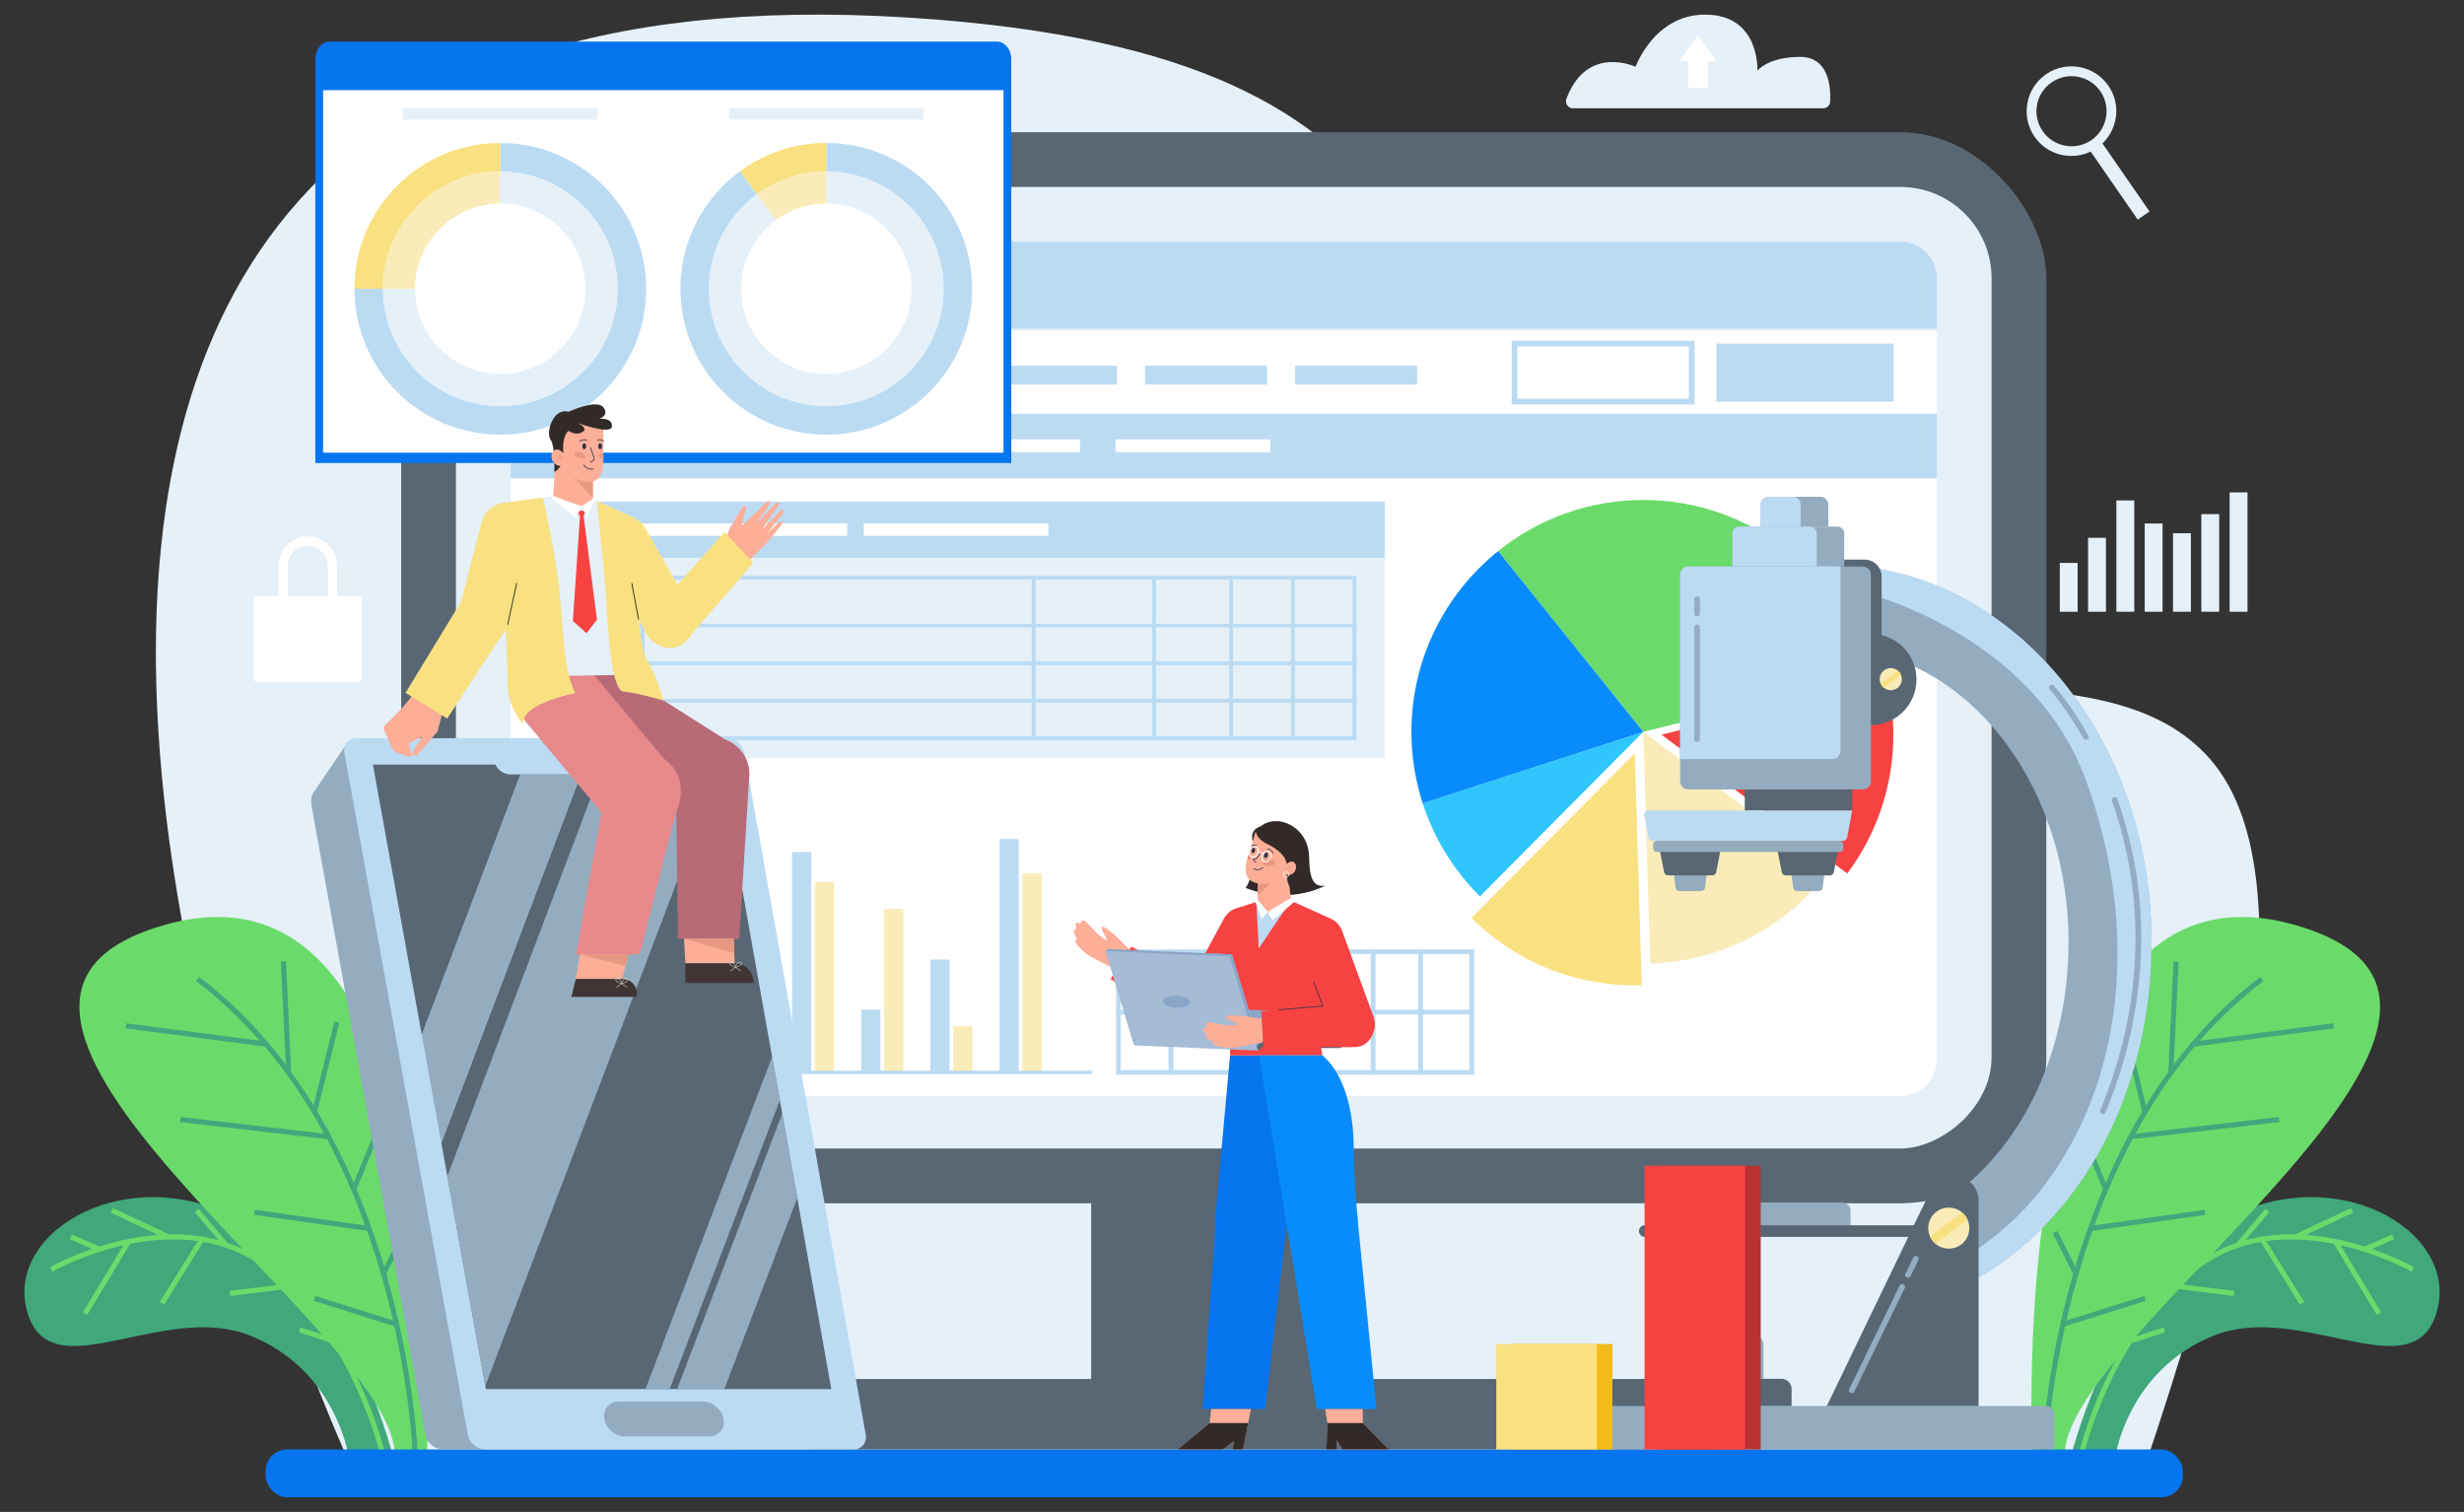 <?xml version="1.0" encoding="UTF-8"?>
<svg id="Layer_1" data-name="Layer 1" xmlns="http://www.w3.org/2000/svg" viewBox="0 0 2404 1475">
  <rect x="0" y="0" width="2404" height="1475" fill="#333333" stroke="none"/>
  <defs>
    <style>
      .cls-1 {
        fill: #088cfc;
      }

      .cls-1, .cls-2, .cls-3, .cls-4, .cls-5, .cls-6, .cls-7, .cls-8, .cls-9, .cls-10, .cls-11, .cls-12, .cls-13, .cls-14, .cls-15, .cls-16, .cls-17, .cls-18, .cls-19, .cls-20, .cls-21, .cls-22, .cls-23, .cls-24, .cls-25, .cls-26 {
        stroke-width: 0px;
      }

      .cls-2 {
        fill: #e5f0f8;
      }

      .cls-27 {
        stroke: #6adb6a;
      }

      .cls-27, .cls-28, .cls-29, .cls-30, .cls-31, .cls-32, .cls-33, .cls-34, .cls-35, .cls-36, .cls-37, .cls-38 {
        stroke-miterlimit: 10;
      }

      .cls-27, .cls-28, .cls-29, .cls-39, .cls-31, .cls-32, .cls-40, .cls-41, .cls-33, .cls-34, .cls-35, .cls-36, .cls-37, .cls-38 {
        fill: none;
      }

      .cls-27, .cls-37 {
        stroke-width: 4.99px;
      }

      .cls-3 {
        fill: #332b27;
      }

      .cls-4 {
        fill: #403534;
      }

      .cls-5 {
        fill: #2ec6fc;
      }

      .cls-28 {
        stroke-width: 3.34px;
      }

      .cls-28, .cls-29, .cls-30, .cls-31 {
        stroke: #bbdbf3;
      }

      .cls-29 {
        stroke-width: 5.59px;
      }

      .cls-6 {
        fill: #40a87b;
      }

      .cls-7 {
        fill: #e89780;
      }

      .cls-8 {
        fill: #2d628c;
      }

      .cls-9 {
        fill: #f9ecb8;
      }

      .cls-10 {
        fill: #bbdbf3;
      }

      .cls-11 {
        fill: #89a5c7;
      }

      .cls-12 {
        fill: #fdae97;
      }

      .cls-30 {
        stroke-width: 4.53px;
      }

      .cls-30, .cls-15 {
        fill: #fff;
      }

      .cls-13 {
        fill: #f2bb16;
      }

      .cls-39 {
        stroke-width: .51px;
      }

      .cls-39, .cls-40, .cls-41 {
        stroke-linecap: round;
        stroke-linejoin: round;
      }

      .cls-39, .cls-33 {
        stroke: #e89780;
      }

      .cls-14 {
        fill: #b86b76;
      }

      .cls-31 {
        stroke-width: 3.44px;
      }

      .cls-16 {
        fill: #f9e181;
      }

      .cls-32 {
        stroke-width: .76px;
      }

      .cls-32, .cls-35 {
        stroke: #2c3447;
      }

      .cls-17 {
        fill: #a5bbd6;
      }

      .cls-18 {
        fill: #6adb6a;
      }

      .cls-19 {
        fill: #b83232;
      }

      .cls-20 {
        fill: #2c3447;
      }

      .cls-21 {
        fill: #93acbf;
      }

      .cls-40 {
        stroke: #93acbf;
        stroke-width: 5.55px;
      }

      .cls-41 {
        stroke-width: .4px;
      }

      .cls-41, .cls-34, .cls-38 {
        stroke: #fff;
      }

      .cls-33 {
        stroke-width: .61px;
      }

      .cls-22 {
        fill: #e7888b;
      }

      .cls-23 {
        fill: #322a28;
      }

      .cls-34 {
        stroke-width: .99px;
      }

      .cls-35 {
        stroke-width: .76px;
      }

      .cls-36 {
        stroke: #322a28;
        stroke-width: .88px;
      }

      .cls-24 {
        fill: #586773;
      }

      .cls-37 {
        stroke: #40a87b;
      }

      .cls-25 {
        fill: #f74242;
      }

      .cls-38 {
        stroke-width: .67px;
      }

      .cls-26 {
        fill: #0775ef;
      }
    </style>
  </defs>
  <path class="cls-2" d="M339.57,1424.12S-349.81-82.78,915.27,19.22c541.84,43.69,440.69,308.73,679.99,556.72,155.12,160.74,453.45,29.25,565.25,169.71,111.8,140.46-19.58,540.98-65.67,678.47H339.57Z"/>
  <g>
    <path class="cls-6" d="M2021.13,1418.7s44.46-177.33,155.27-232.06c110.82-54.73,229.09,20.2,199.06,98.98-25.9,67.94-132.39-15.6-215.24,17.25-82.85,32.85-95.91,115.82-95.91,115.82h-43.17Z"/>
    <path class="cls-27" d="M2354.04,1238.38s-118.93-67.78-207.17-5.12c-88.24,62.66-116.17,185.43-116.17,185.43"/>
    <line class="cls-27" x1="2334.86" y1="1206.68" x2="2307.19" y2="1218.75"/>
    <line class="cls-27" x1="2294.89" y1="1180.83" x2="2239.78" y2="1206.68"/>
    <line class="cls-27" x1="2212.09" y1="1180.83" x2="2183.41" y2="1214.71"/>
    <line class="cls-27" x1="2157.74" y1="1203.53" x2="2144.85" y2="1234.73"/>
    <line class="cls-27" x1="2321.02" y1="1281.54" x2="2278.54" y2="1211.27"/>
    <line class="cls-27" x1="2245.98" y1="1271.47" x2="2207.02" y2="1208.9"/>
    <line class="cls-27" x1="2179.8" y1="1261.88" x2="2121.22" y2="1254.6"/>
    <line class="cls-27" x1="2111.61" y1="1297.37" x2="2078.03" y2="1308.39"/>
  </g>
  <g>
    <path class="cls-18" d="M1983.01,1419.22s-31.37-594.4,252.54-517.8c283.91,76.6-221.46,396.95-221.03,517.8h-31.5Z"/>
    <path class="cls-37" d="M1994.48,1419.22s9.91-310.55,212.29-464.11"/>
    <line class="cls-37" x1="2118.01" y1="1045.15" x2="2123.07" y2="938.06"/>
    <line class="cls-37" x1="2276.79" y1="1000.78" x2="2140" y2="1018.61"/>
    <line class="cls-37" x1="2223.59" y1="1092.18" x2="2078.96" y2="1109.03"/>
    <line class="cls-37" x1="2151.28" y1="1182.75" x2="2039.57" y2="1198.54"/>
    <line class="cls-37" x1="2028.85" y1="1098.12" x2="2054.45" y2="1160.33"/>
    <line class="cls-37" x1="2070.92" y1="997.16" x2="2092.75" y2="1084.74"/>
    <line class="cls-37" x1="2004.95" y1="1201.97" x2="2025.35" y2="1242.63"/>
    <line class="cls-37" x1="2092.75" y1="1266.71" x2="2012.7" y2="1291.95"/>
  </g>
  <g>
    <path class="cls-6" d="M382.87,1418.7s-44.46-177.33-155.27-232.06c-110.82-54.73-229.09,20.2-199.06,98.98,25.9,67.94,132.39-15.6,215.24,17.25,82.85,32.85,95.91,115.82,95.91,115.82h43.17Z"/>
    <path class="cls-27" d="M49.96,1238.38s118.93-67.78,207.17-5.12c88.24,62.66,116.17,185.43,116.17,185.43"/>
    <line class="cls-27" x1="69.14" y1="1206.68" x2="96.81" y2="1218.75"/>
    <line class="cls-27" x1="109.11" y1="1180.83" x2="164.22" y2="1206.68"/>
    <line class="cls-27" x1="191.91" y1="1180.83" x2="220.59" y2="1214.71"/>
    <line class="cls-27" x1="246.26" y1="1203.53" x2="259.15" y2="1234.73"/>
    <line class="cls-27" x1="82.98" y1="1281.54" x2="125.46" y2="1211.27"/>
    <line class="cls-27" x1="158.02" y1="1271.47" x2="196.98" y2="1208.9"/>
    <line class="cls-27" x1="224.2" y1="1261.88" x2="282.78" y2="1254.6"/>
    <line class="cls-27" x1="292.39" y1="1297.37" x2="325.97" y2="1308.39"/>
  </g>
  <g>
    <path class="cls-18" d="M416.59,1419.22s31.37-594.4-252.54-517.8c-283.91,76.6,221.46,396.95,221.03,517.8h31.5Z"/>
    <path class="cls-37" d="M405.12,1419.22s-9.91-310.55-212.29-464.11"/>
    <line class="cls-37" x1="281.59" y1="1045.15" x2="276.53" y2="938.06"/>
    <line class="cls-37" x1="122.81" y1="1000.78" x2="259.6" y2="1018.61"/>
    <line class="cls-37" x1="176.01" y1="1092.18" x2="320.64" y2="1109.03"/>
    <line class="cls-37" x1="248.32" y1="1182.75" x2="360.03" y2="1198.54"/>
    <line class="cls-37" x1="370.75" y1="1098.12" x2="345.15" y2="1160.33"/>
    <line class="cls-37" x1="328.68" y1="997.16" x2="306.85" y2="1084.74"/>
    <line class="cls-37" x1="394.65" y1="1201.97" x2="374.25" y2="1242.63"/>
    <line class="cls-37" x1="306.85" y1="1266.71" x2="386.9" y2="1291.95"/>
  </g>
  <rect class="cls-26" x="259.15" y="1414.08" width="1870.59" height="46.66" rx="21.05" ry="21.05"/>
  <path class="cls-15" d="M350.27,581.51h-21.43v-29.61c0-15.76-12.82-28.59-28.59-28.59s-28.59,12.82-28.59,28.59v29.61h-21.43c-1.42,0-2.57,1.15-2.57,2.56v78.61c0,1.42,1.15,2.56,2.57,2.56h100.03c1.42,0,2.57-1.14,2.57-2.56v-78.61c0-1.41-1.15-2.56-2.57-2.56ZM280.73,551.9c0-10.77,8.76-19.53,19.53-19.53s19.53,8.76,19.53,19.53v29.61h-39.06v-29.61Z"/>
  <path class="cls-2" d="M1985.06,133.43c12.37,17.88,35.68,23.5,54.7,14.45l45.91,66.37,11.5-7.96-45.9-66.36c15.23-14.6,18.16-38.38,5.77-56.29-13.74-19.86-41.01-24.91-60.87-11.17-19.86,13.74-24.85,41.1-11.11,60.96ZM2049.22,89.05c10.7,15.47,6.8,36.88-8.67,47.58-15.56,10.76-36.88,6.8-47.58-8.67-10.76-15.56-6.88-36.82,8.67-47.58,15.47-10.7,36.82-6.88,47.58,8.67Z"/>
  <g>
    <path class="cls-2" d="M1534.59,105.66h244.2c3.59,0,6.58-2.79,6.77-6.37.74-13.5-.77-43.75-29.21-43.77-31.5-.02-41.72,13.44-41.72,13.44,0,0,2.76-54.78-51.17-54.7-49.65.07-67.7,50.9-67.7,50.9,0,0-47.53-22.38-67.5,31.28-1.66,4.45,1.59,9.21,6.34,9.21Z"/>
    <polygon class="cls-15" points="1656.74 34.31 1638.24 59.77 1647.18 59.77 1647.18 85.62 1666.3 85.62 1666.3 59.77 1675.25 59.77 1656.74 34.31"/>
  </g>
  <g>
    <rect class="cls-2" x="2009.61" y="549.2" width="17.44" height="47.63"/>
    <rect class="cls-2" x="2037.23" y="524.7" width="17.44" height="72.13"/>
    <rect class="cls-2" x="2064.86" y="488.22" width="17.44" height="108.6"/>
    <rect class="cls-2" x="2092.48" y="510.72" width="17.44" height="86.1"/>
    <rect class="cls-2" x="2120.1" y="520.21" width="17.44" height="76.61"/>
    <rect class="cls-2" x="2147.73" y="501.56" width="17.44" height="95.26"/>
    <rect class="cls-2" x="2175.35" y="480.37" width="17.44" height="116.46"/>
  </g>
  <g>
    <rect class="cls-24" x="1064.58" y="1025.64" width="258.74" height="349.75"/>
    <rect class="cls-24" x="391.41" y="128.97" width="1605.08" height="1044.93" rx="142.44" ry="142.44"/>
    <rect class="cls-2" x="724.89" y="-97.69" width="938.12" height="1498.27" rx="89.04" ry="89.04" transform="translate(1845.39 -542.51) rotate(90)"/>
    <path class="cls-10" d="M1889.67,271.43v49.09H498.21v-49.09c0-19.65,16-35.65,35.65-35.65h1320.16c19.65,0,35.65,16,35.65,35.65Z"/>
    <path class="cls-15" d="M1889.68,322.54v710.92c0,19.65-16,35.65-35.65,35.65H533.86c-19.65,0-35.65-16-35.65-35.65V322.54h1391.47Z"/>
    <circle class="cls-6" cx="574.22" cy="280.84" r="13.66"/>
    <circle class="cls-15" cx="612.68" cy="280.84" r="13.66"/>
    <circle class="cls-25" cx="651.15" cy="280.84" r="13.66"/>
    <path class="cls-24" d="M715.3,1345.37h957.31c6.83,0,12.37,5.54,12.37,12.37v43.87c0,6.83-5.54,12.37-12.37,12.37h-957.31c-6.83,0-12.37-5.54-12.37-12.37v-43.87c0-6.83,5.54-12.37,12.37-12.37Z"/>
    <rect class="cls-10" x="531.61" y="356.68" width="119.01" height="18.51"/>
    <polygon class="cls-10" points="965.03 403.68 802.77 403.68 498.21 403.68 498.21 466.66 1889.67 466.66 1889.67 403.68 965.03 403.68"/>
    <rect class="cls-10" x="678" y="356.68" width="119.01" height="18.51"/>
    <rect class="cls-10" x="824.4" y="356.68" width="119.01" height="18.51"/>
    <rect class="cls-10" x="970.79" y="356.68" width="119.01" height="18.51"/>
    <rect class="cls-15" x="531.61" y="428.68" width="150.89" height="12.5"/>
    <rect class="cls-15" x="717.22" y="428.68" width="150.89" height="12.5"/>
    <rect class="cls-15" x="902.82" y="428.68" width="150.89" height="12.5"/>
    <rect class="cls-15" x="1088.43" y="428.68" width="150.89" height="12.5"/>
    <rect class="cls-10" x="1117.18" y="356.68" width="119.01" height="18.51"/>
    <rect class="cls-10" x="1263.57" y="356.68" width="119.01" height="18.51"/>
    <rect class="cls-29" x="1477.61" y="335.17" width="172.97" height="56.62"/>
    <rect class="cls-10" x="1674.59" y="335.17" width="172.97" height="56.62"/>
    <g>
      <path class="cls-18" d="M1822.77,659.37c-24.44-98.53-113.43-171.58-219.52-171.58-53.62,0-102.85,18.7-141.62,49.87l141.62,176.33,219.52-54.62Z"/>
      <path class="cls-25" d="M1802.24,852.18c28.27-37.76,45.01-84.64,45.01-135.43,0-18.84-2.34-37.12-6.68-54.62l-219.52,54.62,181.19,135.43Z"/>
      <path class="cls-9" d="M1610.07,940.02c71.33-2.12,134.39-37.19,174.37-90.6l-181.19-135.43,6.82,226.03Z"/>
      <path class="cls-16" d="M1601.79,961.11l-6.82-226.03-159.35,160.52c40.89,40.59,97.18,65.68,159.35,65.68,2.29,0,4.55-.1,6.82-.17Z"/>
      <path class="cls-5" d="M1388.06,783.72c11.23,34.68,30.58,65.7,55.84,90.78l159.35-160.52-215.2,69.74Z"/>
      <path class="cls-1" d="M1461.64,537.66c-51.56,41.46-84.58,105.02-84.58,176.33,0,24.34,3.89,47.76,11.01,69.74l215.2-69.74-141.62-176.33Z"/>
    </g>
    <g>
      <rect class="cls-10" x="531.45" y="489.44" width="819.52" height="54.76"/>
      <rect class="cls-2" x="531.45" y="544.2" width="819.52" height="195.44"/>
      <rect class="cls-15" x="560.7" y="510.62" width="265.88" height="12.19"/>
      <rect class="cls-15" x="842.78" y="510.62" width="180.04" height="12.19"/>
      <rect class="cls-31" x="560.83" y="563.68" width="760.75" height="156.47"/>
      <rect class="cls-31" x="560.83" y="563.68" width="66.01" height="156.47"/>
      <rect class="cls-31" x="626.84" y="563.68" width="381.56" height="156.47"/>
      <rect class="cls-31" x="1261.37" y="563.68" width="60.21" height="156.47"/>
      <rect class="cls-31" x="1201.16" y="563.68" width="60.21" height="156.47"/>
      <rect class="cls-31" x="1125.93" y="563.68" width="75.23" height="156.47"/>
      <rect class="cls-31" x="1008.4" y="563.68" width="117.53" height="156.47"/>
      <rect class="cls-31" x="560.83" y="610.35" width="760.75" height="36.6"/>
      <rect class="cls-31" x="560.83" y="646.95" width="760.75" height="36.6"/>
      <rect class="cls-31" x="560.83" y="683.55" width="760.75" height="36.6"/>
    </g>
    <g>
      <rect class="cls-10" x="570.32" y="843.82" width="18.68" height="202.41"/>
      <rect class="cls-9" x="592.61" y="940.46" width="18.68" height="105.77"/>
      <rect class="cls-10" x="637.81" y="871.22" width="18.68" height="175.01"/>
      <rect class="cls-9" x="660.1" y="814.11" width="18.68" height="232.12"/>
      <rect class="cls-10" x="705.3" y="938.44" width="18.68" height="107.79"/>
      <rect class="cls-9" x="727.59" y="864.48" width="18.68" height="181.75"/>
      <rect class="cls-10" x="772.79" y="831.27" width="18.68" height="214.96"/>
      <rect class="cls-9" x="795.08" y="860.19" width="18.68" height="186.04"/>
      <rect class="cls-10" x="840.27" y="984.88" width="18.68" height="61.35"/>
      <rect class="cls-10" x="907.76" y="936.12" width="18.68" height="110.11"/>
      <rect class="cls-9" x="862.57" y="886.75" width="18.68" height="159.48"/>
      <rect class="cls-9" x="930.06" y="1001.08" width="18.68" height="45.15"/>
      <rect class="cls-10" x="975.25" y="818.56" width="18.68" height="227.67"/>
      <rect class="cls-9" x="997.54" y="852.17" width="18.68" height="194.06"/>
      <polyline class="cls-28" points="542.76 760.34 542.76 1046.23 1065.47 1046.23"/>
    </g>
    <g>
      <g>
        <rect class="cls-30" x="1282.99" y="987.36" width="56.77" height="58.86"/>
        <rect class="cls-30" x="1142.33" y="987.36" width="140.66" height="58.86"/>
        <rect class="cls-30" x="1091.2" y="987.36" width="51.13" height="58.86"/>
        <rect class="cls-30" x="1339.76" y="987.36" width="46.28" height="58.86"/>
        <rect class="cls-30" x="1386.04" y="987.36" width="49.91" height="58.86"/>
      </g>
      <rect class="cls-30" x="1282.99" y="928.5" width="56.77" height="58.86"/>
      <rect class="cls-30" x="1142.33" y="928.5" width="140.66" height="58.86"/>
      <rect class="cls-30" x="1091.2" y="928.5" width="51.13" height="58.86"/>
      <rect class="cls-30" x="1339.76" y="928.5" width="46.28" height="58.86"/>
      <rect class="cls-30" x="1386.04" y="928.5" width="49.91" height="58.86"/>
      <rect class="cls-2" x="1158.56" y="952.32" width="108.19" height="11.23"/>
      <rect class="cls-2" x="1158.56" y="1011.18" width="108.19" height="11.23"/>
    </g>
  </g>
  <g>
    <path class="cls-21" d="M2099.1,919.06c0,150.76-72.57,282.74-191.36,339.27l-10.02-21.06-24.75-52c89.35-42.54,145.21-148.32,145.21-266.2,0-158.39-104.37-287.24-232.65-287.24v-80.92c.78,0,1.55,0,2.33.03,84.28.69,163,39.88,221.86,110.5,57.64,69.15,89.38,160.64,89.38,257.63Z"/>
    <path class="cls-10" d="M2099.1,919.06c0,150.76-72.57,282.74-191.36,339.27l-10.02-21.06c31.83-16.48,65.13-40.57,92.91-75.73,81.25-102.84,97.76-253.77,44.68-399.9-53.08-146.13-221.8-185.03-221.8-185.03h-27.67l2.03-25.67c84.28.69,163,39.88,221.86,110.5,57.64,69.15,89.38,160.64,89.38,257.63Z"/>
    <path class="cls-24" d="M1835.81,619.64v-57.09c0-9.17-7.43-16.6-16.6-16.6h-27.68v87.95c-6.68,7.79-10.75,17.89-10.75,28.96,0,24.59,19.93,44.52,44.52,44.52s44.52-19.93,44.52-44.52c0-20.96-14.5-38.49-34.01-43.22Z"/>
    <path class="cls-21" d="M1783.75,492.22v21.51h-65.91v-21.51c0-4.16,3.39-7.55,7.58-7.55h50.75c4.19,0,7.58,3.39,7.58,7.55Z"/>
    <path class="cls-21" d="M1799.32,520.33v32.36h-109.11v-32.36c0-3.66,2.97-6.6,6.63-6.6h95.87c3.66,0,6.6,2.94,6.6,6.6Z"/>
    <path class="cls-10" d="M1756.81,492.22v21.51h-38.96v-21.51c0-4.16,3.39-7.55,7.58-7.55h23.84c4.16,0,7.55,3.39,7.55,7.55Z"/>
    <path class="cls-10" d="M1772.4,520.33v32.36h-82.19v-32.36c0-3.66,2.97-6.6,6.63-6.6h68.96c3.66,0,6.6,2.94,6.6,6.6Z"/>
    <path class="cls-21" d="M1825.32,560.54v201.79c0,4.33-3.52,7.85-7.88,7.85h-170.35c-4.36,0-7.88-3.52-7.88-7.85v-201.79c0-4.33,3.52-7.85,7.88-7.85h170.35c4.36,0,7.88,3.52,7.88,7.85Z"/>
    <path class="cls-10" d="M1795.65,552.68v180.01c0,4.33-3.5,7.85-7.85,7.85h-148.6v-180.01c0-4.33,3.52-7.85,7.88-7.85h148.57Z"/>
    <path class="cls-21" d="M1774.41,869.38h-21.02c-1.99,0-3.67-1.49-3.9-3.46l-2.36-19.45h33.54l-2.36,19.45c-.24,1.97-1.92,3.46-3.9,3.46Z"/>
    <rect class="cls-24" x="1702.26" y="770.19" width="104.86" height="20.55"/>
    <path class="cls-24" d="M1785.34,854.03h-43.12c-1.88,0-3.5-1.33-3.86-3.18l-4.93-25.16h60.69l-4.93,25.16c-.36,1.85-1.98,3.18-3.86,3.18Z"/>
    <path class="cls-10" d="M1798.31,820.26h-186.13c-1.89,0-3.52-1.35-3.87-3.21l-4.07-21.65c-.46-2.42,1.4-4.66,3.87-4.66h199.01l-4.95,26.31c-.35,1.86-1.97,3.21-3.87,3.21Z"/>
    <path class="cls-21" d="M1659.63,869.38h-21.02c-1.99,0-3.67-1.49-3.9-3.46l-2.36-19.45h33.54l-2.36,19.45c-.24,1.97-1.92,3.46-3.9,3.46Z"/>
    <path class="cls-24" d="M1670.57,854.03h-43.12c-1.88,0-3.5-1.33-3.86-3.18l-4.93-25.16h60.69l-4.93,25.16c-.36,1.85-1.98,3.18-3.86,3.18Z"/>
    <rect class="cls-21" x="1612.96" y="820.26" width="185.38" height="10.86" rx="3.15" ry="3.15"/>
    <path class="cls-21" d="M1805.48,1181.18v15.98h-175.24v-15.98c0-4.33,3.52-7.85,7.85-7.85h159.5c4.36,0,7.88,3.52,7.88,7.85Z"/>
    <path class="cls-21" d="M1795.74,1173.36v6.18c0,5.78-4.69,10.47-10.47,10.47h-155.02v-8.82c0-4.34,3.52-7.85,7.85-7.85h157.62s.02.02.03.03Z"/>
    <path class="cls-21" d="M1574.1,1371.71h422.12c4.34,0,7.87,3.52,7.87,7.87v34.32h-437.85v-34.32c0-4.34,3.52-7.87,7.87-7.87Z"/>
    <path class="cls-24" d="M1904.66,1206.69h-299.94c-3.13,0-5.66-2.54-5.66-5.66h0c0-3.13,2.54-5.66,5.66-5.66h299.94v11.33Z"/>
    <path class="cls-24" d="M1930.4,1371.71h-148.08l101.55-210.74c4.08-8.47,12.65-13.85,22.05-13.85h0c13.52,0,24.48,10.96,24.48,24.48v200.12Z"/>
    <g>
      <path class="cls-9" d="M1913.37,1214.17c-7.61,5.71-17.96,5.2-24.95-.67-1.15-.97-2.2-2.07-3.14-3.34-.93-1.24-1.71-2.58-2.31-3.93-3.68-8.35-1.29-18.42,6.33-24.14,7.61-5.71,17.94-5.19,24.93.68,1.13.96,2.2,2.07,3.13,3.32.95,1.26,1.71,2.58,2.33,3.95,3.68,8.35,1.29,18.42-6.31,24.13Z"/>
      <path class="cls-16" d="M1919.69,1190.05l-31.26,23.46c-1.15-.97-2.2-2.07-3.14-3.34-.93-1.24-1.71-2.58-2.31-3.93l31.26-23.46c1.13.96,2.2,2.07,3.13,3.32.95,1.26,1.71,2.58,2.33,3.95Z"/>
    </g>
    <g>
      <path class="cls-9" d="M1851.21,671.23c-4.1,3.07-9.67,2.8-13.44-.36-.62-.52-1.18-1.12-1.69-1.8-.5-.67-.92-1.39-1.24-2.12-1.98-4.5-.7-9.92,3.41-13,4.1-3.07,9.66-2.79,13.43.37.61.51,1.18,1.12,1.69,1.79.51.68.92,1.39,1.25,2.13,1.98,4.5.7,9.92-3.4,12.99Z"/>
      <path class="cls-16" d="M1854.61,658.24l-16.84,12.63c-.62-.52-1.18-1.12-1.69-1.8-.5-.67-.92-1.39-1.24-2.12l16.84-12.63c.61.51,1.18,1.12,1.69,1.79.51.68.92,1.39,1.25,2.13Z"/>
    </g>
    <path class="cls-24" d="M1612.28,1345.14h125.76c5.47,0,9.92,4.44,9.92,9.92v16.65h-145.6v-16.65c0-5.47,4.44-9.92,9.92-9.92Z"/>
    <path class="cls-21" d="M1640.45,1301.57h69.43c5.87,0,10.63,4.76,10.63,10.63v32.95h-90.69v-32.95c0-5.87,4.76-10.63,10.63-10.63Z"/>
    <line class="cls-40" x1="1861.51" y1="1243.85" x2="1869.23" y2="1228"/>
    <line class="cls-40" x1="1806.66" y1="1356.44" x2="1855.82" y2="1255.53"/>
    <line class="cls-40" x1="1655.74" y1="611.96" x2="1655.74" y2="721.14"/>
    <line class="cls-40" x1="1655.74" y1="584.68" x2="1655.74" y2="598.61"/>
    <path class="cls-40" d="M2063.09,780.31c11.76,33.01,21.03,72.85,22.9,118.68,3.1,75.82-15.84,140.87-34.37,185.33"/>
    <path class="cls-40" d="M2001.88,670.87s15.5,16.8,33.22,48.08"/>
  </g>
  <g>
    <polygon class="cls-21" points="306.08 772.89 340.04 722.87 356.06 802.32 331.07 866.61 306.08 772.89"/>
    <path class="cls-21" d="M791.28,1414.08h-359.03c-8.06,0-15.77-6.5-17.22-14.52l-110.92-612.62c-1.47-8.1-.31-16.36,7.8-16.36l355.74-50.43c8.1,0,15.84,6.57,17.28,14.67l118.36,664.74c1.43,8.02-3.95,14.52-12.01,14.52Z"/>
    <path class="cls-10" d="M832.64,1414.08h-359.03c-8.06,0-15.77-6.5-17.22-14.52l-120.36-664.74c-1.47-8.1,3.91-14.67,12.02-14.67h360.96c8.1,0,15.84,6.57,17.28,14.67l118.36,664.74c1.43,8.02-3.95,14.52-12.01,14.52Z"/>
    <polygon class="cls-24" points="702.48 745.95 811.09 1355.22 474.02 1355.22 430.58 1115.03 566.77 755.5 507.76 755.5 411.54 1009.78 363.83 745.95 702.48 745.95"/>
    <path class="cls-10" d="M582.81,742.31c.23,1.27.26,2.49.11,3.64-.22,2.18-1.05,4.13-2.32,5.67-1.97,2.4-5.01,3.88-8.62,3.88h-74.23c-5.98,0-11.8-4.06-14.37-9.55-.57-1.15-.97-2.37-1.2-3.64-.66-3.64.24-6.92,2.21-9.31,1.97-2.4,4.97-3.88,8.62-3.88h74.24c7.25,0,14.26,5.95,15.56,13.2Z"/>
    <polygon class="cls-21" points="566.77 755.5 430.58 1115.03 411.54 1009.78 507.76 755.5 566.77 755.5"/>
    <polygon class="cls-21" points="702.48 745.95 702.9 748.31 473.47 1352.19 436.46 1147.56 588.65 745.95 702.48 745.95"/>
    <polygon class="cls-21" points="753.31 1031.1 760.84 1073.36 653.38 1355.22 629.77 1355.22 753.31 1031.1"/>
    <polygon class="cls-21" points="763.17 1086.4 777.85 1168.75 706.67 1355.22 660.66 1355.22 763.17 1086.4"/>
    <path class="cls-21" d="M691.95,1401.4h-82.21c-9.4,0-18.47-7.65-20.15-17.01h0c-1.68-9.36,4.63-17.01,14.04-17.01h82.23c9.4,0,18.47,7.66,20.14,17.01h0c1.68,9.35-4.65,17.01-14.05,17.01Z"/>
  </g>
  <g>
    <path class="cls-26" d="M972.69,40.58H321.61c-7.71,0-13.96,7.7-13.96,17.19v393.92h679V57.77c0-9.49-6.25-17.19-13.96-17.19Z"/>
    <rect class="cls-15" x="315.23" y="87.97" width="663.83" height="353.68"/>
    <g>
      <g>
        <path class="cls-10" d="M630.43,281.73c0,78.64-63.75,142.32-142.32,142.32s-142.32-63.68-142.32-142.32h27.92c0,63.09,51.31,114.4,114.4,114.4s114.4-51.31,114.4-114.4-51.31-114.33-114.4-114.33v-27.92c78.56,0,142.32,63.68,142.32,142.24Z"/>
        <path class="cls-16" d="M488.11,139.49v27.92c-63.09,0-114.4,51.31-114.4,114.33h-27.92c0-78.56,63.75-142.24,142.32-142.24Z"/>
        <path class="cls-9" d="M488.11,167.4v31.17c-45.83,0-83.15,37.32-83.15,83.15h-31.25c0-63.01,51.31-114.33,114.4-114.33Z"/>
        <path class="cls-2" d="M602.51,281.73c0,63.09-51.31,114.4-114.4,114.4s-114.4-51.31-114.4-114.4h31.25c0,45.83,37.32,83.15,83.15,83.15s83.15-37.32,83.15-83.15-37.32-83.15-83.15-83.15v-31.17c63.09,0,114.4,51.31,114.4,114.33Z"/>
      </g>
      <g>
        <path class="cls-10" d="M948.5,281.73c0,78.64-63.75,142.32-142.32,142.32s-142.32-63.68-142.32-142.32c0-47.09,22.88-88.86,58.2-114.7l16.51,22.51c-28.36,20.88-46.8,54.42-46.8,92.19,0,63.09,51.31,114.4,114.4,114.4s114.4-51.31,114.4-114.4-51.31-114.33-114.4-114.33v-27.92c78.56,0,142.32,63.68,142.32,142.24Z"/>
        <path class="cls-2" d="M920.59,281.73c0,63.09-51.31,114.4-114.4,114.4s-114.4-51.31-114.4-114.4c0-37.76,18.44-71.31,46.8-92.19l18.44,25.1c-20.59,15.18-33.99,39.61-33.99,67.09,0,45.83,37.32,83.15,83.15,83.15s83.15-37.32,83.15-83.15-37.32-83.15-83.15-83.15v-31.17c63.09,0,114.4,51.31,114.4,114.33Z"/>
        <path class="cls-16" d="M806.19,139.49v27.92c-25.25,0-48.65,8.22-67.6,22.14l-16.51-22.51c23.55-17.33,52.65-27.55,84.12-27.55Z"/>
        <path class="cls-9" d="M806.19,167.41v31.17c-18.36,0-35.39,6-49.17,16.07l-18.44-25.1c18.96-13.92,42.35-22.14,67.6-22.14Z"/>
      </g>
      <rect class="cls-2" x="393.2" y="105.56" width="189.81" height="11.04"/>
      <rect class="cls-2" x="711.28" y="105.56" width="189.81" height="11.04"/>
    </g>
  </g>
  <g>
    <polygon class="cls-8" points="503.36 678.69 503.15 646.4 541.04 651.99 503.36 678.69"/>
    <path class="cls-12" d="M708.39,525.5l3.42-10.02s6.16-9.58,8-13.29c1.04-2.09,4.41-7.43,5.28-8.09.69-.52,2.69-.32,2.87.5.23,1.08-1.47,7.04-2.09,9.39-.59,2.23-2.36,8.94-2.36,8.94,0,0,12.94-11.76,17.05-15.95,2.31-2.36,8.78-9.52,10.52-8.02,1.33,1.14-4.47,9.21-6.42,11.99-1.8,2.56-7.12,10.27-7.12,10.27,0,0,9.03-9.39,12.04-12.52,2.19-2.28,7.86-9.89,9.86-8.26,1.98,1.61-4.15,8.7-5.94,11.3-2.52,3.66-10.06,14.65-10.06,14.65,0,0,9.67-9.61,12.89-12.81,1.78-1.77,6.41-7.74,8.18-6.1,1.8,1.68-3.65,7.09-5.22,9.11-2.69,3.47-10.76,13.87-10.76,13.87,0,0,7.18-6.75,9.57-9.01,1.02-.96,4.16-3.74,5.07-2.71,1.24,1.4-2.71,5.46-3.89,6.97l-9.72,12.44c-.79,1.01-1.69,1.91-2.68,2.7l-16.46,16.53-22.05-21.9Z"/>
    <path class="cls-14" d="M580.65,641.09l128.25,81.21c3.68,1.54,7.17,3.68,10.29,6.52,14.69,13.34,15.77,36.07,2.43,50.75-13.34,14.69-36.07,15.77-50.75,2.43l-147.84-77.5,57.62-63.42Z"/>
    <path class="cls-14" d="M730.79,760.42c.23-1.66.4-3.34.4-5.06,0-19.84-16.09-35.93-35.93-35.93s-35.93,16.09-35.93,35.93l2.12,160.43h59.79l9.55-155.37Z"/>
    <path class="cls-22" d="M512.66,703.81l80.32,96.08c14.18,16.96,39.66,19.24,56.62,5.06h0c16.96-14.18,19.24-39.66,5.06-56.62l-80.32-96.08c-14.18-16.96-39.66-19.24-56.62-5.06h0c-16.96,14.18-19.24,39.66-5.06,56.62Z"/>
    <polygon class="cls-2" points="578.39 486.91 616.39 504.02 611.15 658.36 503.15 660.03 488.07 491.06 539.53 484.09 578.39 486.91"/>
    <path class="cls-12" d="M578.38,464.62v24.1s-1.44,5.2-13.69,5.26c-12.23.03-25.16-8.09-25.16-8.09l3.79-52.7,35.07,31.43Z"/>
    <polygon class="cls-7" points="578.39 485.41 553.36 459.43 578.39 459.1 578.39 485.41"/>
    <path class="cls-12" d="M588.64,416.13v33.93c0,6.85-1.92,17-9.63,19.35-7.68,2.35-18.27-.86-25.64-8.87-7.38-8.03-23.75-44.21-.99-57.58,22.79-13.37,35.73,9.63,36.26,13.16Z"/>
    <path class="cls-16" d="M640.18,627.37c8.03,6.58,19.6,6.28,27.31-.21h0l67.56-78.18-9.28-9.78-17.07-18.04-1.96-2.1-69.57,78.34c-7.43,9.07-6.05,22.55,3.02,29.98Z"/>
    <path class="cls-22" d="M664.17,770.56c0-19.84-16.09-35.93-35.93-35.93s-30.73,8.27-35.06,28.06c-10.05,45.94-31.13,168.3-31.13,168.3h62.25l39.46-155.37c.23-1.66.4-3.34.4-5.06Z"/>
    <path class="cls-16" d="M665.16,628.35h0c-11.88,6.74-27.12,2.53-33.86-9.35l-44.82-79c-6.74-11.88-2.53-27.12,9.35-33.86h0c11.88-6.74,27.12-2.53,33.86,9.35l44.82,79c6.74,11.88,2.53,27.12-9.35,33.86Z"/>
    <path class="cls-23" d="M554.75,401.72s27.55-12.71,33.9-4.36-4.23,11.26-4.23,11.26c0,0,13.14-1.55,12.63,7.31-.51,8.86-33.38-3.24-33.38-3.24,0,0,10.9,4.94,4.6,8.86-6.3,3.92-13.51-1.19-13.51-1.19,0,0-6.25,3.57-5.23,19.99,1.02,16.41-8.77,20.04-8.77,20.04,0,0,1.17-24.87-3.63-31.51-4.8-6.64,2.25-31.3,17.63-27.15Z"/>
    <g>
      <path class="cls-12" d="M551.07,444.14c2.67,4.19,3.39,7.13.1,9.23-3.29,2.1-8.75,1.44-11.42-2.75-2.67-4.19-2.18-9.28,1.11-11.38s7.54.71,10.21,4.9Z"/>
      <path class="cls-33" d="M542.49,443.82s3.38-.5,5.69,3.82c0,0-2.13-.49-4.73,0"/>
    </g>
    <ellipse class="cls-20" cx="570.03" cy="435.36" rx="1.86" ry="2.88"/>
    <path class="cls-32" d="M569.37,453.4s2.76,5.38,9.75,4.12"/>
    <path class="cls-32" d="M576.07,436.46l3.51,10.14c.36,1.03-.04,2.16-.95,2.76l-2.86,1.86"/>
    <path class="cls-32" d="M565.24,430.59s3.92-2.74,7.65-1"/>
    <ellipse class="cls-20" cx="585.52" cy="435.36" rx="1.86" ry="2.88"/>
    <path class="cls-32" d="M589.11,430.43s-2.71-2.58-6.45-.85"/>
    <path class="cls-16" d="M465.03,627.31h0c-13.23-3.43-21.24-17.06-17.81-30.28l22.8-87.92c3.43-13.23,17.06-21.24,30.28-17.81h0c13.23,3.43,21.24,17.06,17.81,30.28l-22.8,87.92c-3.43,13.23-17.06,21.24-30.28,17.81Z"/>
    <path class="cls-12" d="M432.04,695.45l-29.26-18.09-.06.1c-4.39,7.83-20.81,24.05-26.87,29.91-1.35,1.35-1.74,3.32-.97,5.06l7.15,16.54c1.11,2.6,3.27,4.58,5.93,5.47l11.49,3.89c1.17.36,2.31-.66,2.04-1.85l-2.35-9.36c-.3-1.34.35-2.74,1.61-3.27l11.1-4.99-9.28,14.82c-.51.85-.34,1.97.48,2.6l1.17.86c.82.63,1.98.53,2.67-.24l19.95-23.29,4.61-17.35s.22-.27.61-.78Z"/>
    <path class="cls-7" d="M571.13,445.85c-.49,1.46-3.24,1.85-6.14.88s-4.86-2.94-4.37-4.4c.49-1.46,3.24-1.85,6.14-.88,2.9.97,4.86,2.94,4.37,4.4Z"/>
    <path class="cls-7" d="M588.64,441.4v5.63c-2.37.28-4.32-.38-4.65-1.62-.35-1.47,1.72-3.26,4.65-4.02Z"/>
    <polygon class="cls-12" points="668.64 939.85 667.4 915.79 715.95 915.79 716.72 939.85 668.64 939.85"/>
    <polygon class="cls-7" points="716.4 929.78 667.4 915.79 715.95 915.79 716.4 929.78"/>
    <polygon class="cls-12" points="561.75 955.05 565.72 930.99 613.11 930.99 607.08 955.05 561.75 955.05"/>
    <polygon class="cls-25" points="571.39 498.26 562.6 498.26 561.83 499.93 565.88 502.95 569.34 502.95 572.22 499.41 571.39 498.26"/>
    <polygon class="cls-7" points="610.21 942.55 565.72 930.99 613.11 930.99 610.21 942.55"/>
    <path class="cls-16" d="M485.67,576.92c-10.82-7.6-25.22-5.97-31.92,3.62l-58.09,95.36,40.64,25.11,57.93-88.29c6.7-9.59,2.31-28.21-8.57-35.8Z"/>
    <polygon class="cls-15" points="539.67 483.81 567.31 493.98 562.27 505.51 538.46 486.34 539.67 483.81"/>
    <polygon class="cls-15" points="578.38 486.61 579.71 489.31 572.54 504.42 567.31 493.98 578.38 486.61"/>
    <polygon class="cls-25" points="569.34 502.95 582.43 604.58 572.22 617.74 558.95 605.8 565.88 502.95 569.34 502.95"/>
    <line class="cls-32" x1="511.37" y1="553.05" x2="496.83" y2="613.12"/>
    <line class="cls-32" x1="613.55" y1="589.52" x2="614.79" y2="553.05"/>
    <path class="cls-4" d="M561.75,955.05l-4.26,17.54h63.6c2.06-8.98-4.76-17.54-13.97-17.54h-45.37Z"/>
    <path class="cls-4" d="M668.64,939.85v19.09h66.61l-.08-1.57c-.51-9.82-8.62-17.52-18.45-17.52h-48.08Z"/>
    <path class="cls-41" d="M717.68,943.64s1.45-6.34,5.03-4.62c3.58,1.72-4.8,4.85-4.8,4.85l4.98,3.44"/>
    <path class="cls-41" d="M717.68,943.64s-1.45-6.34-5.03-4.62c-3.58,1.72,4.8,4.85,4.8,4.85l-4.98,3.44"/>
    <path class="cls-41" d="M606.63,959.56s1.45-6.34,5.03-4.62c3.58,1.72-4.8,4.85-4.8,4.85l4.98,3.44"/>
    <path class="cls-41" d="M606.63,959.56s-1.45-6.34-5.03-4.62c-3.58,1.72,4.8,4.85,4.8,4.85l-4.98,3.44"/>
    <path class="cls-16" d="M582.39,488.75s2.6,27.18,6.81,68.23c4.21,41.04,3.93,105.11,17.19,117.4,0,0,13.66,1.02,41.31,9.17,0,0-7.73-25.99-17.2-40.71-9.47-14.72-14.11-138.83-14.11-138.83l-33.99-15.26Z"/>
    <polygon class="cls-2" points="584.64 511.72 587.85 543.72 577.64 535.02 578.38 512.34 584.64 511.72"/>
    <path class="cls-16" d="M529.73,485.41s10.6,45.75,15.6,86.57c5,40.82,3.3,80.29,16.16,104.26,0,0-51.59,9.28-51.47,30.09,0,0-14.54-16.04-14.67-38.01-.13-21.97-7.28-177.26-7.28-177.26l41.65-5.65Z"/>
    <line class="cls-36" x1="623.07" y1="604.49" x2="616.39" y2="568.85"/>
    <line class="cls-36" x1="495.31" y1="609.5" x2="504.1" y2="568.85"/>
  </g>
  <g>
    <path class="cls-12" d="M1049.03,917.65c-.96,1.7,6.78,10.69,14.19,15.15,6.28,3.79,21.69,10.98,26.25,13.06l12.58-19.65c-2.26-1.89-4.68-4.06-6.52-6.17-4.58-5.17-18.63-17.81-20.45-15.76-1.82,2.02,6.08,12.64,4.62,12.87-1.46.23-9.06-6.2-12.07-9.2-3.04-3-8.48-10.46-10.93-10.08-2.49.38-2.85,4.03-2.85,4.03,0,0-1.75-3.1-3.48-1.65-1.73,1.45-.21,6.95-.21,6.95,0,0-.77-1.82-2.28.25-1.51,2.1,3.55,9.49,3.55,9.49,0,0-1.47-1.02-2.39.72Z"/>
    <path class="cls-23" d="M1246.56,801.12c16.33,1.42,30.51,15.29,30.7,35.11.2,19.82,3.79,30.02,15.77,27.71,0,0-33.56,19.46-77.78,2.29,0,0,5.54-6.57,6.32-21.46.78-14.88,24.98-43.66,24.98-43.66Z"/>
    <path class="cls-25" d="M1160.69,1003.61h0c10.4,5.6,23.5,1.67,29.1-8.74l42.09-78.2c5.6-10.4,1.67-23.5-8.74-29.1h0c-10.4-5.6-23.5-1.67-29.1,8.74l-42.09,78.2c-5.6,10.4-1.67,23.5,8.74,29.1Z"/>
    <path class="cls-26" d="M1256.35,1029.63c14.06,18.41,19.36,56.59,10.4,97.72-8.97,41.13-12,68.16-12,68.16-2.34,19.04-19.67,32.58-38.7,30.24-19.04-2.34-32.58-19.67-30.24-38.7l14.3-157.42h56.24Z"/>
    <path class="cls-25" d="M1259.45,878.66l37.59,17.03s-8.36,96.78-9.22,107.36,2.38,26.57,2.38,26.57h-90.09s1.08-51.85-4.97-66.33c-4.1-9.81-6.91-15.77-4.54-27.01,2.38-11.23,19.77-31.1,16.96-50.54l19.61-6.28,32.28-.81Z"/>
    <path class="cls-25" d="M1327.21,1019.22h0c11.09-4.06,16.85-16.46,12.79-27.56l-30.54-83.39c-4.06-11.09-16.46-16.85-27.56-12.79h0c-11.09,4.06-16.85,16.46-12.79,27.56l30.54,83.39c4.06,11.09,16.46,16.85,27.56,12.79Z"/>
    <path class="cls-3" d="M1222.64,822.58s-5.11-12.58,7.18-16.39l-7.18,16.39Z"/>
    <path class="cls-12" d="M1227.17,835.73v43.73s.88,9.59,12.27,10.44c9.83.75,16.1-5.73,18.75-9.19l1.39-2.03.03-.03-4.64-42.92h-27.8Z"/>
    <polygon class="cls-7" points="1227.18 874.49 1246.56 853.41 1227.17 860.7 1227.18 874.49"/>
    <path class="cls-12" d="M1246.41,858.08c-9.06,5.34-19.75,5.34-26.2,1-6.45-4.31-5.39-14.25-3.47-20.56t.01-.05c.4-1.3.97-3.14,1.6-5.22,2.47-8.15,6.11-20.22,6.11-20.22,1.59-6.38,19.87-20.73,37.16-2.02,17.29,18.74-6.16,41.72-15.22,47.07Z"/>
    <path class="cls-23" d="M1225.04,810.45s.24,7.64,10.94,12.75c10.71,5.11,20.87,12.92,19.59,24.21-1.28,11.29,2.59,17.66,2.59,17.66,0,0,1.59-14.07,8.69-25.98,2.75-4.62,5.16-14.37.59-22.78-7.21-13.26-25.83-23.34-42.41-5.86Z"/>
    <path class="cls-12" d="M1253.74,844.98c-2.3,3.4-2.96,5.82-.29,7.63s7.21,1.38,9.51-2.02c2.3-3.4,2-7.63-.67-9.44-2.67-1.81-6.25.42-8.55,3.83Z"/>
    <path class="cls-39" d="M1259.77,847.52c-2.24-1.09-4.2-.11-4.2-.11,1.55-3.88,6.21-2.31,6.21-2.31"/>
    <path class="cls-20" d="M1236.92,834.9c-.43,1.53-1.57,2.55-2.56,2.27-.99-.27-1.45-1.74-1.02-3.27.43-1.53,1.57-2.55,2.56-2.27s1.45,1.74,1.02,3.27Z"/>
    <path class="cls-20" d="M1224.48,830.13c-.39,1.41-1.45,2.35-2.37,2.1-.91-.25-1.34-1.61-.94-3.02s1.45-2.35,2.37-2.1c.91.25,1.34,1.61.94,3.02Z"/>
    <path class="cls-26" d="M1173.34,1374.63h61.02l20.95-179.36.27-4.11c0-19.5-16.07-35.22-35.7-34.63-17.7.51-32.54,14.91-33.58,32.62l-12.96,185.48Z"/>
    <path class="cls-35" d="M1242.16,832.48s-2.01-4.67-5.97-4.28"/>
    <path class="cls-35" d="M1226.2,824.69s-2.12-1.04-5.16.72"/>
    <path class="cls-1" d="M1284.78,1374.63h58.23l-18.48-185.27-.05-.64c-1.23-18-16.25-32.21-34.57-32.21s-34.66,15.5-34.66,34.66c0,1.07.05,2.12.16,3.14l29.37,180.33Z"/>
    <path class="cls-25" d="M1083.56,955.1l71.26,45.09,4.22,3.5c8.59,5.95,21.19,2.86,27.95-6.9,6.76-9.76,5.23-22.62-3.36-28.57l-79.82-44.74-1.77,2.73-12.58,19.65-5.9,9.24Z"/>
    <path class="cls-35" d="M1229.64,831.27s-2.28,7.53-6.99,7.22c0,0,1.06,1.68,2.68,2.7"/>
    <path class="cls-1" d="M1228.36,1029.64l.81,5.05,26.14,159.7c2,19.09,19.09,32.92,38.17,30.92,19.05-2,32.92-19.09,30.92-38.17,0,0-3.15-27.02-3.66-69.12-.41-32.61-7.8-58.92-19.43-75.94-3.39-4.95-7.12-9.12-11.12-12.44h-61.83Z"/>
    <path class="cls-35" d="M1222.83,847.3s4.36,3.46,9.43-1"/>
    <path class="cls-7" d="M1244.32,841.59c.05,1.65-2.55,3.07-5.79,3.16-3.24.09-5.91-1.18-5.95-2.83s2.55-3.07,5.79-3.16c3.24-.09,5.91,1.18,5.95,2.83Z"/>
    <path class="cls-7" d="M1220.17,837.68c-.52.88-1.84,1.13-3.42.78.4-1.3.97-3.14,1.6-5.22,1.7,1.55,2.51,3.34,1.82,4.43Z"/>
    <path class="cls-38" d="M1252.2,852.61c-.38,1.41.46,2.86,1.87,3.23,1.41.38,2.86-.46,3.23-1.87.38-1.41-.46-2.86-1.87-3.23-1.41-.38-2.86.46-3.23,1.87Z"/>
    <polygon class="cls-12" points="1354.73 1413.97 1309.78 1413.97 1303.95 1405.09 1304.08 1413.97 1294.18 1413.97 1295.07 1388.31 1292.9 1374.61 1329.51 1374.61 1329.65 1388.31 1354.73 1413.97"/>
    <path class="cls-10" d="M1225.79,879.29l2.27,45.98,30.14-44.55c-2.64,3.46-8.92,9.93-18.75,9.19-11.39-.85-13.66-10.62-13.66-10.62Z"/>
    <polygon class="cls-15" points="1259.34 876.17 1236.87 889.54 1241.62 897.86 1262.51 880.05 1259.34 876.17"/>
    <polygon class="cls-15" points="1227.18 878.09 1236.87 889.54 1231.02 896.6 1224.92 880.2 1227.18 878.09"/>
    <g>
      <polygon class="cls-17" points="1106.38 1019.85 1227.39 1024.93 1199.61 932.98 1078.59 927.9 1106.38 1019.85"/>
      <g>
        <polygon class="cls-11" points="1226.26 1020.47 1267.3 987.13 1150.25 982.22 1105.24 1015.4 1226.26 1020.47"/>
        <polygon class="cls-17" points="1108.75 1017.94 1229.76 1023.02 1201.98 931.07 1080.96 925.99 1108.75 1017.94"/>
        <polygon class="cls-11" points="1080.96 925.99 1078.59 927.9 1199.61 932.98 1227.39 1024.93 1229.76 1023.02 1201.98 931.07 1080.96 925.99"/>
        <polygon class="cls-24" points="1267.3 987.13 1268.43 991.58 1227.39 1024.93 1226.05 1020.46 1267.3 987.13"/>
      </g>
      <path class="cls-11" d="M1134.43,976.67c-.14,3.28,5.76,6.19,13.17,6.5,7.41.31,13.53-2.1,13.67-5.38.14-3.28-5.76-6.19-13.17-6.5-7.41-.31-13.53,2.1-13.67,5.38Z"/>
    </g>
    <polygon class="cls-12" points="1193.04 1413.97 1203.78 1405.97 1202.87 1413.97 1212.87 1413.97 1217.78 1388.31 1220.43 1374.61 1181.65 1374.61 1180.15 1388.31 1149.03 1413.97 1193.04 1413.97"/>
    <polygon class="cls-23" points="1329.65 1388.31 1354.73 1413.97 1309.78 1413.97 1303.95 1405.09 1304.08 1413.97 1294.18 1413.97 1295.07 1388.31 1329.65 1388.31"/>
    <polygon class="cls-23" points="1193.04 1413.97 1203.78 1405.97 1202.87 1413.97 1212.87 1413.97 1217.78 1388.31 1180.15 1388.31 1149.03 1413.97 1193.04 1413.97"/>
    <path class="cls-12" d="M1177.43,997.97c-1.76,1.79.13,4.93.13,4.93,0,0-3.27-1.44-3.76.75-.48,2.03,3.38,5.24,3.88,5.66-.37-.18-1.61-.62-1.57,1.6.02,2.45,7.71,5.18,8.44,5.43-.28.04-1.69.26-1.44,2.02.3,1.97,11.85,4.53,20.45,3.69,7.26-.73,23.82-4.23,28.77-5.29l-1.31-23.23c-3.03-.14-6.43-.46-9.21-1.07-6.78-1.42-25.6-3.1-25.83-.37-.24,2.7,12.44,6.49,11.41,7.54-1.03,1.05-10.96.46-15.16-.12-4.24-.59-13.08-3.33-14.8-1.55Z"/>
    <path class="cls-25" d="M1230.62,986.52l.41,7.02,1.31,23.23.35,6.17,90.06-1.49c10.45-.36,18.68-10.36,18.29-22.23-.44-11.89-9.34-21.27-19.82-20.9l-6.79,1.15h-.03s-83.77,7.05-83.77,7.05Z"/>
    <polyline class="cls-35" points="1247.52 985.1 1290.51 981.49 1281.68 957.35"/>
    <line class="cls-35" x1="1288.92" y1="1022" x2="1308.46" y2="1022"/>
    <path class="cls-34" d="M1231.86,833.89c-1.33,2.69-.76,5.69,1.29,6.71,2.05,1.02,4.79-.34,6.12-3.03s.76-5.69-1.29-6.71c-2.05-1.02-4.79.34-6.12,3.03Z"/>
    <path class="cls-34" d="M1219.58,829.19c-1.33,2.69-.76,5.69,1.29,6.71,2.05,1.02,4.79-.34,6.12-3.03s.76-5.69-1.29-6.71c-2.05-1.02-4.79.34-6.12,3.03Z"/>
    <line class="cls-34" x1="1232.59" y1="832.74" x2="1227.61" y2="831.03"/>
  </g>
  <rect class="cls-13" x="1475.05" y="1311.2" width="98.13" height="102.88"/>
  <rect class="cls-16" x="1459.85" y="1311.2" width="98.13" height="102.88"/>
  <rect class="cls-19" x="1619.73" y="1137.28" width="98.13" height="276.8"/>
  <rect class="cls-25" x="1604.52" y="1137.28" width="98.13" height="276.8"/>
</svg>